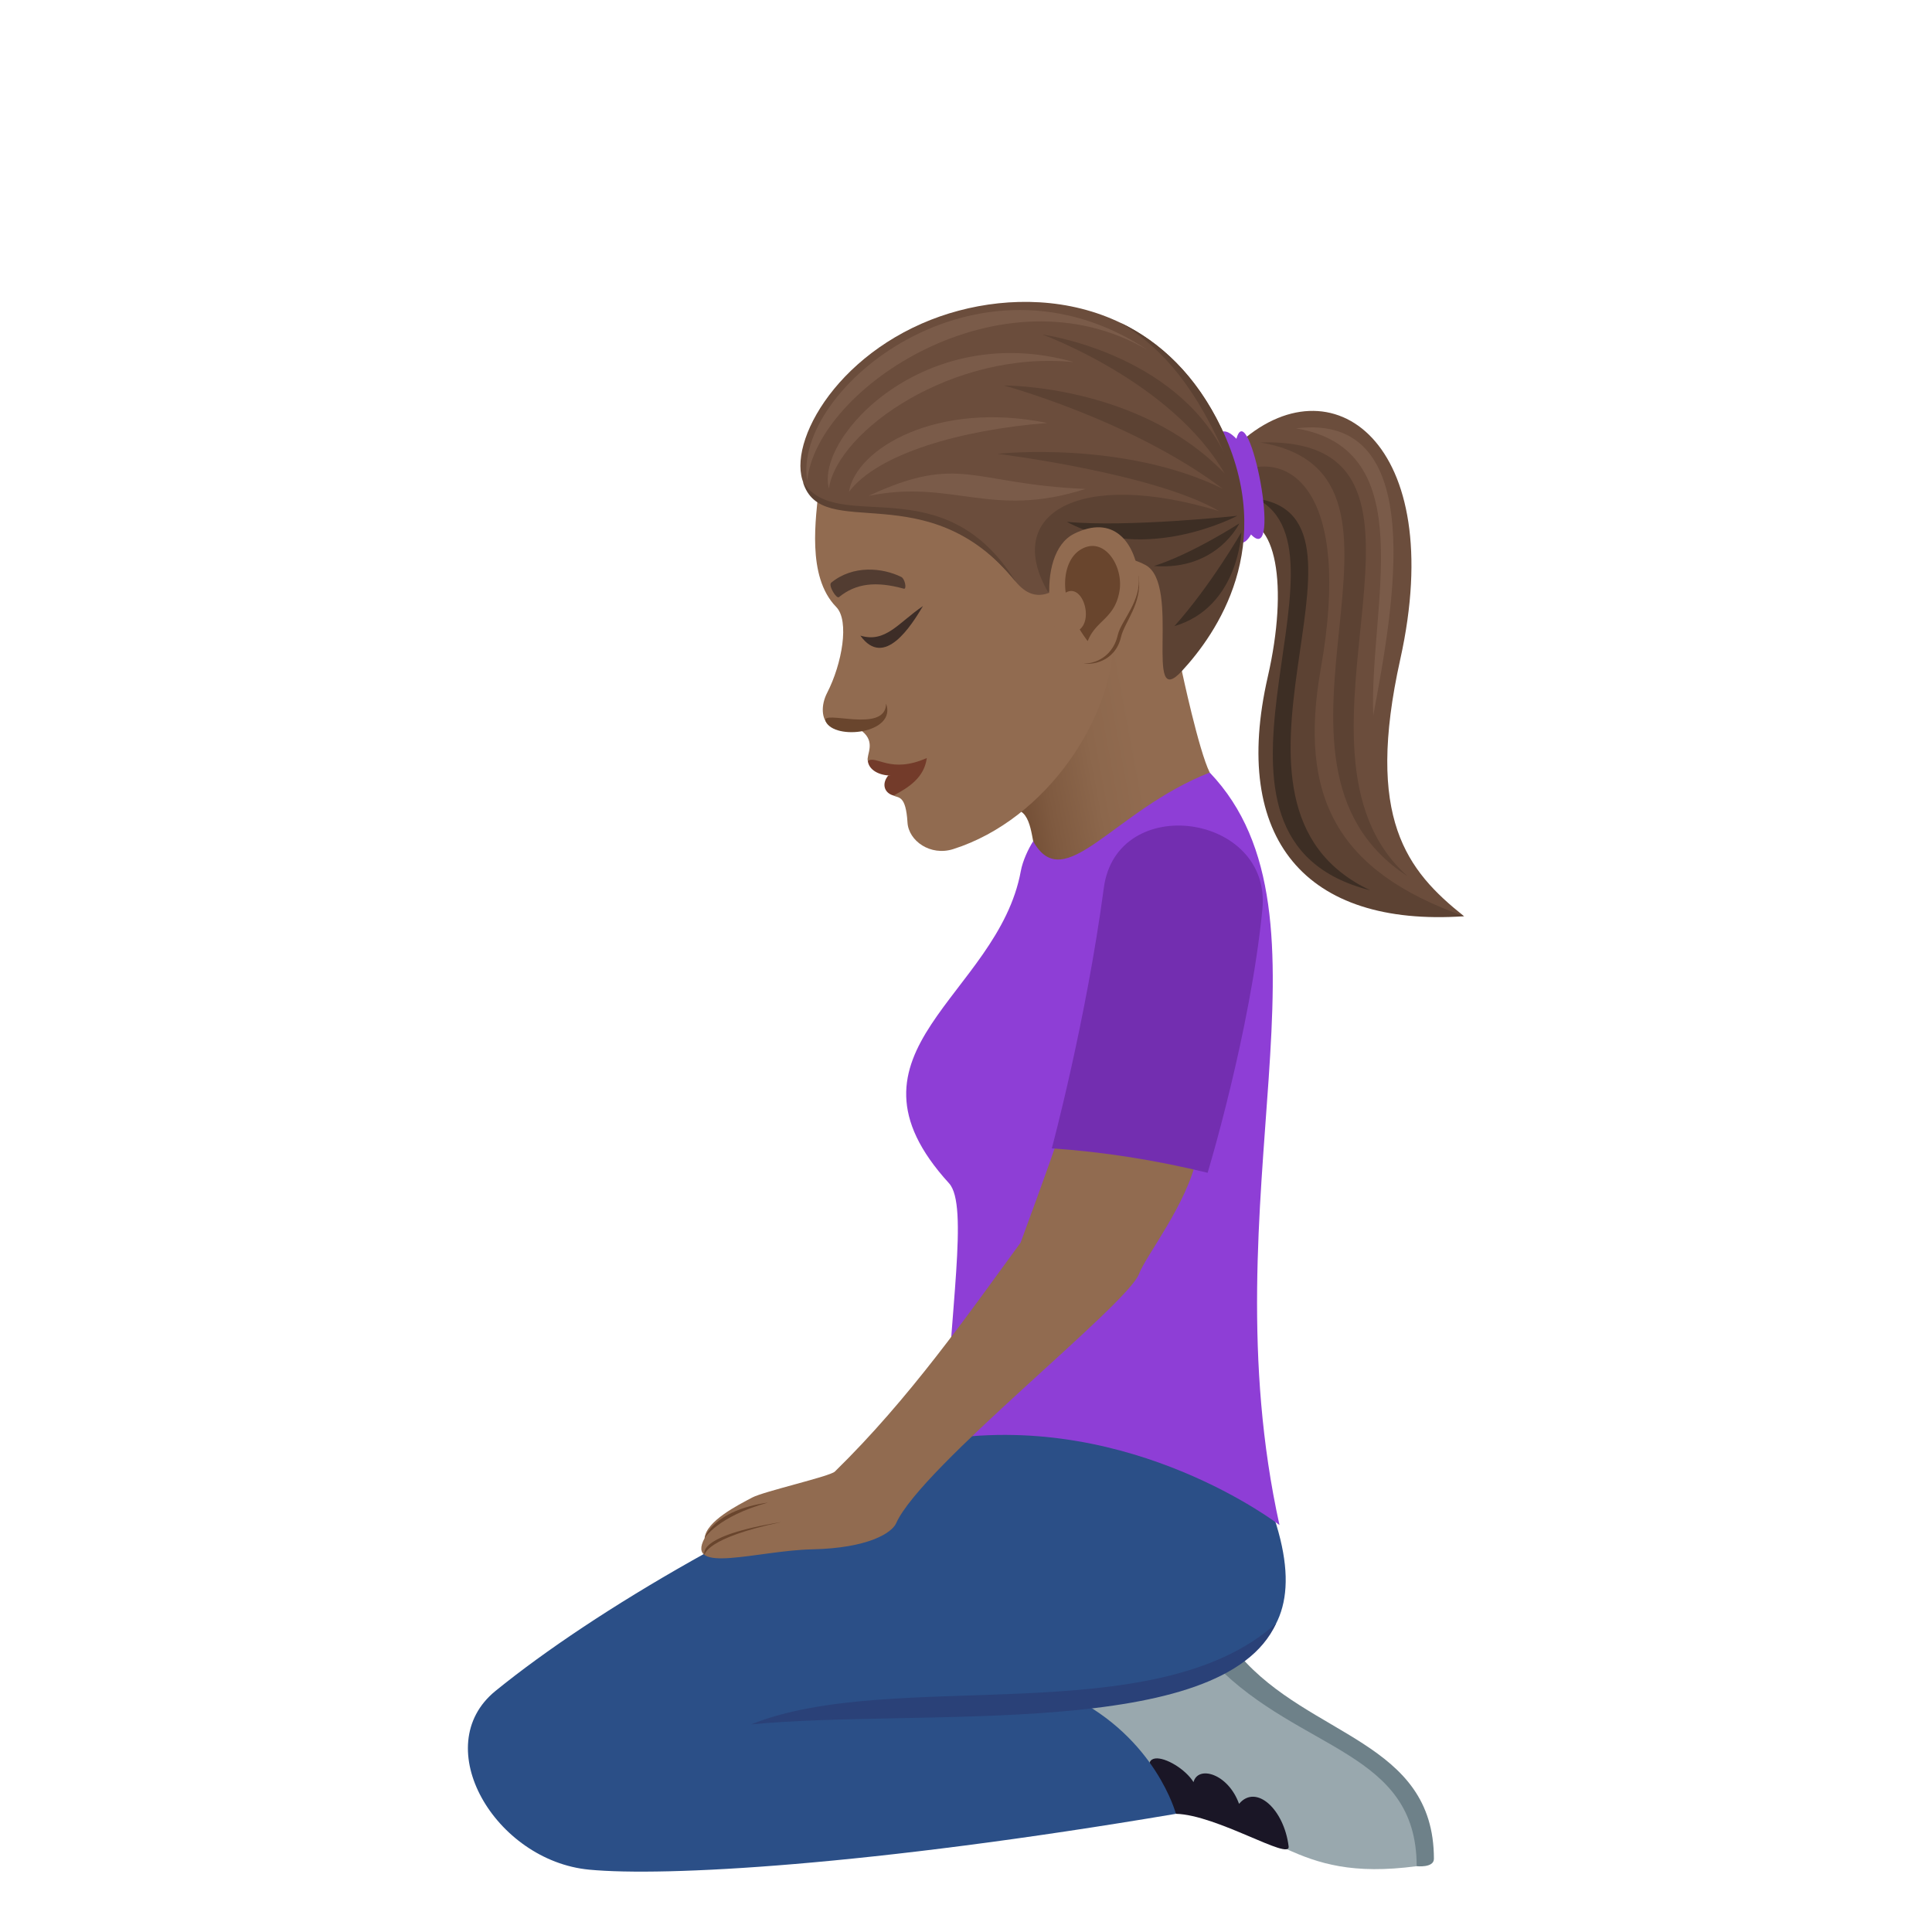 <svg xmlns="http://www.w3.org/2000/svg" xml:space="preserve" style="enable-background:new 0 0 64 64" viewBox="0 0 64 64"><path d="m40.986 14.739.103 2.239c4.733.533-3.404 12.126 7.411 13.374-1.904-1.514-3.283-3.242-2.114-8.514 1.594-7.185-2.285-10-5.4-7.1z" style="fill:#6b4d3c"/><path d="m40.943 15.683.022 1.591c1.327-.243 1.72 2.142 1.032 5.145-1.228 5.364 1.25 8.292 6.503 7.933-4.2-1.493-5.502-3.945-4.746-8.21 1.047-5.904-1.053-7.314-2.811-6.459z" style="fill:#5c4233"/><path d="M42.931 14.19c4.195.694 2.42 5.896 2.56 9.51.662-3.54 1.886-10.066-2.56-9.51z" style="fill:#7a5b49"/><path d="M41.628 16.519c3.539 1.817-2.993 11.265 3.763 12.973-6.044-2.851.857-12.327-3.763-12.973z" style="fill:#3d2e24"/><path d="M41.746 14.657c6.343 1.054-.981 10.56 4.878 14.367-4.786-4.282 2.44-14.593-4.878-14.367z" style="fill:#5c4233"/><path d="M40.958 14.535c-1.503-1.55-.471 4.845.484 3.17 1.07 1.129-.07-4.662-.484-3.17z" style="fill:#8e3ed6"/><linearGradient id="a" x1="-198.94" x2="-206.101" y1="-224.498" y2="-224.498" gradientTransform="scale(1 -1) rotate(10.532 -1173.176 1170.15)" gradientUnits="userSpaceOnUse"><stop offset=".307" style="stop-color:#916b50"/><stop offset=".519" style="stop-color:#8c674c"/><stop offset=".756" style="stop-color:#7f5a40"/><stop offset="1" style="stop-color:#69452d"/></linearGradient><path d="M33.059 27.038c.946-.638 1.066.304 1.167.83.32 1.666 3.065 1 5.848-2.276-.365-.73-.923-3.363-.923-3.363-1.144-9.002-3.694-.879-6.093 4.809z" style="fill:url(#a)"/><path d="M46.93 61.82s.57.064.57-.244c0-3.902-4.112-4.027-6.435-6.735-.246-.287-1.311.609-1.311.609l7.175 6.37z" style="fill:#6e8189"/><path d="M38.693 59.964c3.692.384 3.996 2.419 8.236 1.856 0-3.82-3.842-3.792-6.66-6.667-9.763.896-2.745 4.251-1.576 4.81z" style="fill:#99a8ae"/><path d="M42.688 61.168c-.152-1.238-1.08-2.083-1.643-1.413-.363-1.009-1.362-1.284-1.508-.72-.535-.863-2.648-1.576-.583 1.05 1.36.033 3.793 1.566 3.734 1.083z" style="fill:#1a1626"/><path d="M41.417 48.39s-5.012-4.679-10.107-.714c-5.869 2.332-11.573 5.638-14.897 8.339-2.25 1.83-.008 5.625 3.105 5.92 2.496.236 9.212-.122 19.436-1.85 0 0-.663-2.502-3.476-3.885 5.61-.372 9.046-1.5 5.94-7.81z" style="fill:#2b4f87"/><path d="M42.274 53.776c-4.041 3.631-12.698 1.453-17.393 3.347 5.595-.544 15.619.553 17.393-3.347z" style="fill:#2a4178"/><path d="M42.385 50.52s-4.861-3.758-11.075-2.844c.14-4.23.79-7.753.128-8.478-3.99-4.373 1.62-6.203 2.378-10.344.061-.334.247-.735.41-.987 1.032 1.854 2.655-1.025 5.848-2.275 4.533 4.75-.1 14.018 2.311 24.929z" style="fill:#8e3ed6"/><path d="M37.735 42.193c.218-.59 1.605-2.336 1.91-3.858l-4.644-.478s-.313.923-1.192 3.306c-1.737 2.375-3.672 5.16-6.154 7.585-.163.16-2.353.655-2.736.859-.475.253-1.52.775-1.578 1.345-.656 1.219 1.77.41 3.559.372 1.865-.039 2.646-.547 2.787-.866.833-1.871 7.666-7.227 8.048-8.265z" style="fill:#916b50"/><path d="M25.441 49.775c-1.826.257-2.1 1.177-2.1 1.177s.427-.717 2.1-1.177zm.452.644c-2.903.467-2.551 1.09-2.551 1.09s0-.557 2.55-1.09z" style="fill:#69452d"/><path d="M40.004 38.85s1.416-4.665 1.814-8.73c.312-3.182-4.826-3.896-5.252-.71-.592 4.43-1.723 8.63-1.723 8.63 1.72.118 3.451.392 5.16.81z" style="fill:#732eb0"/><path d="M27.12 16.17c-.08.958-.416 2.918.581 3.937.447.457.192 1.886-.3 2.842-.214.415-.19.873.06 1.072.384.306.805-.035 1.094.197.471.378.136.784.192.99 0 0 1.265-.119.854 1.146.156.09.405-.033.461.893.037.61.761 1.12 1.514.881 3.123-.993 5.272-4.377 5.302-6.882.066-5.372-.958-11.107-9.758-5.076z" style="fill:#916b50"/><path d="M28.747 25.207c.073.596 1.32.73 1.955-.097-1.203.535-1.662-.102-1.955.097z" style="fill:#733b2a"/><path d="M29.425 25.688c-.23.28-.132.583.176.666.513-.276 1.013-.595 1.101-1.244-.537.5-1.277.578-1.277.578z" style="fill:#733b2a"/><path d="M27.352 23.896c.291.644 2.362.402 2-.588-.006 1.021-2.19.168-2 .588z" style="fill:#69452d"/><path d="M29.857 19.113c-.616-.305-1.595-.408-2.323.19-.105.087.173.545.258.477.56-.456 1.221-.534 2.147-.279.107.03.04-.328-.082-.388z" style="fill:#523c31"/><path d="M28.501 21.056c.793 1.106 1.69-.337 2.074-.98-.82.558-1.24 1.232-2.074.98z" style="fill:#3d2d27"/><path d="M40.454 14.178c-2.184-4.583-6.858-4.801-9.913-3.462-3.35 1.468-4.725 4.656-3.687 5.634 1.283 1.209 3.66-.83 6.793 2.92 1.36 1.627 2.484-1.906 4.46-.807 1.18.657 3.69-1.469 2.347-4.285z" style="fill:#6b4d3c"/><path d="M33.647 19.27c-2.408-3.872-5.895-1.508-7.05-3.307.612 2.06 4.136-.313 7.05 3.307z" style="fill:#5c4233"/><path d="M26.74 15.925c.314-3.078 6.455-7.143 11.268-4.335-5.635-3.735-11.768 1.332-11.268 4.335z" style="fill:#7a5b49"/><path d="M27.458 16.18c.288-1.905 4.101-4.594 8.12-4.183-4.942-1.414-8.572 2.494-8.12 4.183zm1.313.247c3.05-1.415 3.394-.392 7.188-.23-3.142 1.003-4.4-.336-7.188.23z" style="fill:#7a5b49"/><path d="M28.122 16.293c.96-1.27 3.724-2.057 6.57-2.281-3.642-.745-6.328.84-6.57 2.28z" style="fill:#7a5b49"/><path d="M40.46 14.18c-.837-1.744-2.025-2.86-3.353-3.494 1.155.707 2.304 1.758 3.439 4.305-1.686-3.326-6.017-3.91-6.017-3.91s4.287 1.563 6.036 4.6c-2.835-2.948-7.306-2.91-7.306-2.91s4.211 1.137 7.247 3.42c-3.303-1.617-7.463-1.158-7.463-1.158s5.198.64 7.347 1.9c-4.654-1.413-7.178.08-5.671 2.682 0 0 1.702-1.746 3.235-.894 1.181.657-.092 4.903 1.197 3.508 1.146-1.24 3.18-4.151 1.309-8.05z" style="fill:#5c4233"/><path d="M38.902 20.742c2.135-.627 2.22-3.109 2.22-3.109s-1.02 1.771-2.22 3.11zm-.677-1.992c2.094.16 2.829-1.412 2.829-1.412s-1.575 1.017-2.829 1.412zm2.761-1.663s-3.618.389-5.643.2c2.623 1.415 5.643-.2 5.643-.2z" style="fill:#3d2e24"/><path d="M35.927 21.973c.172.056 1.01-.01 1.21-.879.112-.481.697-1.105.587-1.96-.138-1.1-3.016 2.44-1.797 2.839z" style="fill:#69452d"/><path d="M35.577 17.684c-1.316.654-.923 3.88.296 4.28.172.056.957-.063 1.156-.932.112-.481.797-1.123.687-1.979-.138-1.099-.832-2.02-2.14-1.37z" style="fill:#916b50"/><path d="M35.743 18.242c-.319.224-.528.732-.44 1.39.544-.318.919.849.465 1.22a4.5 4.5 0 0 0 .264.386c.27-.7.903-.738 1.054-1.67.137-.843-.55-1.881-1.343-1.326z" style="fill:#69452d"/></svg>